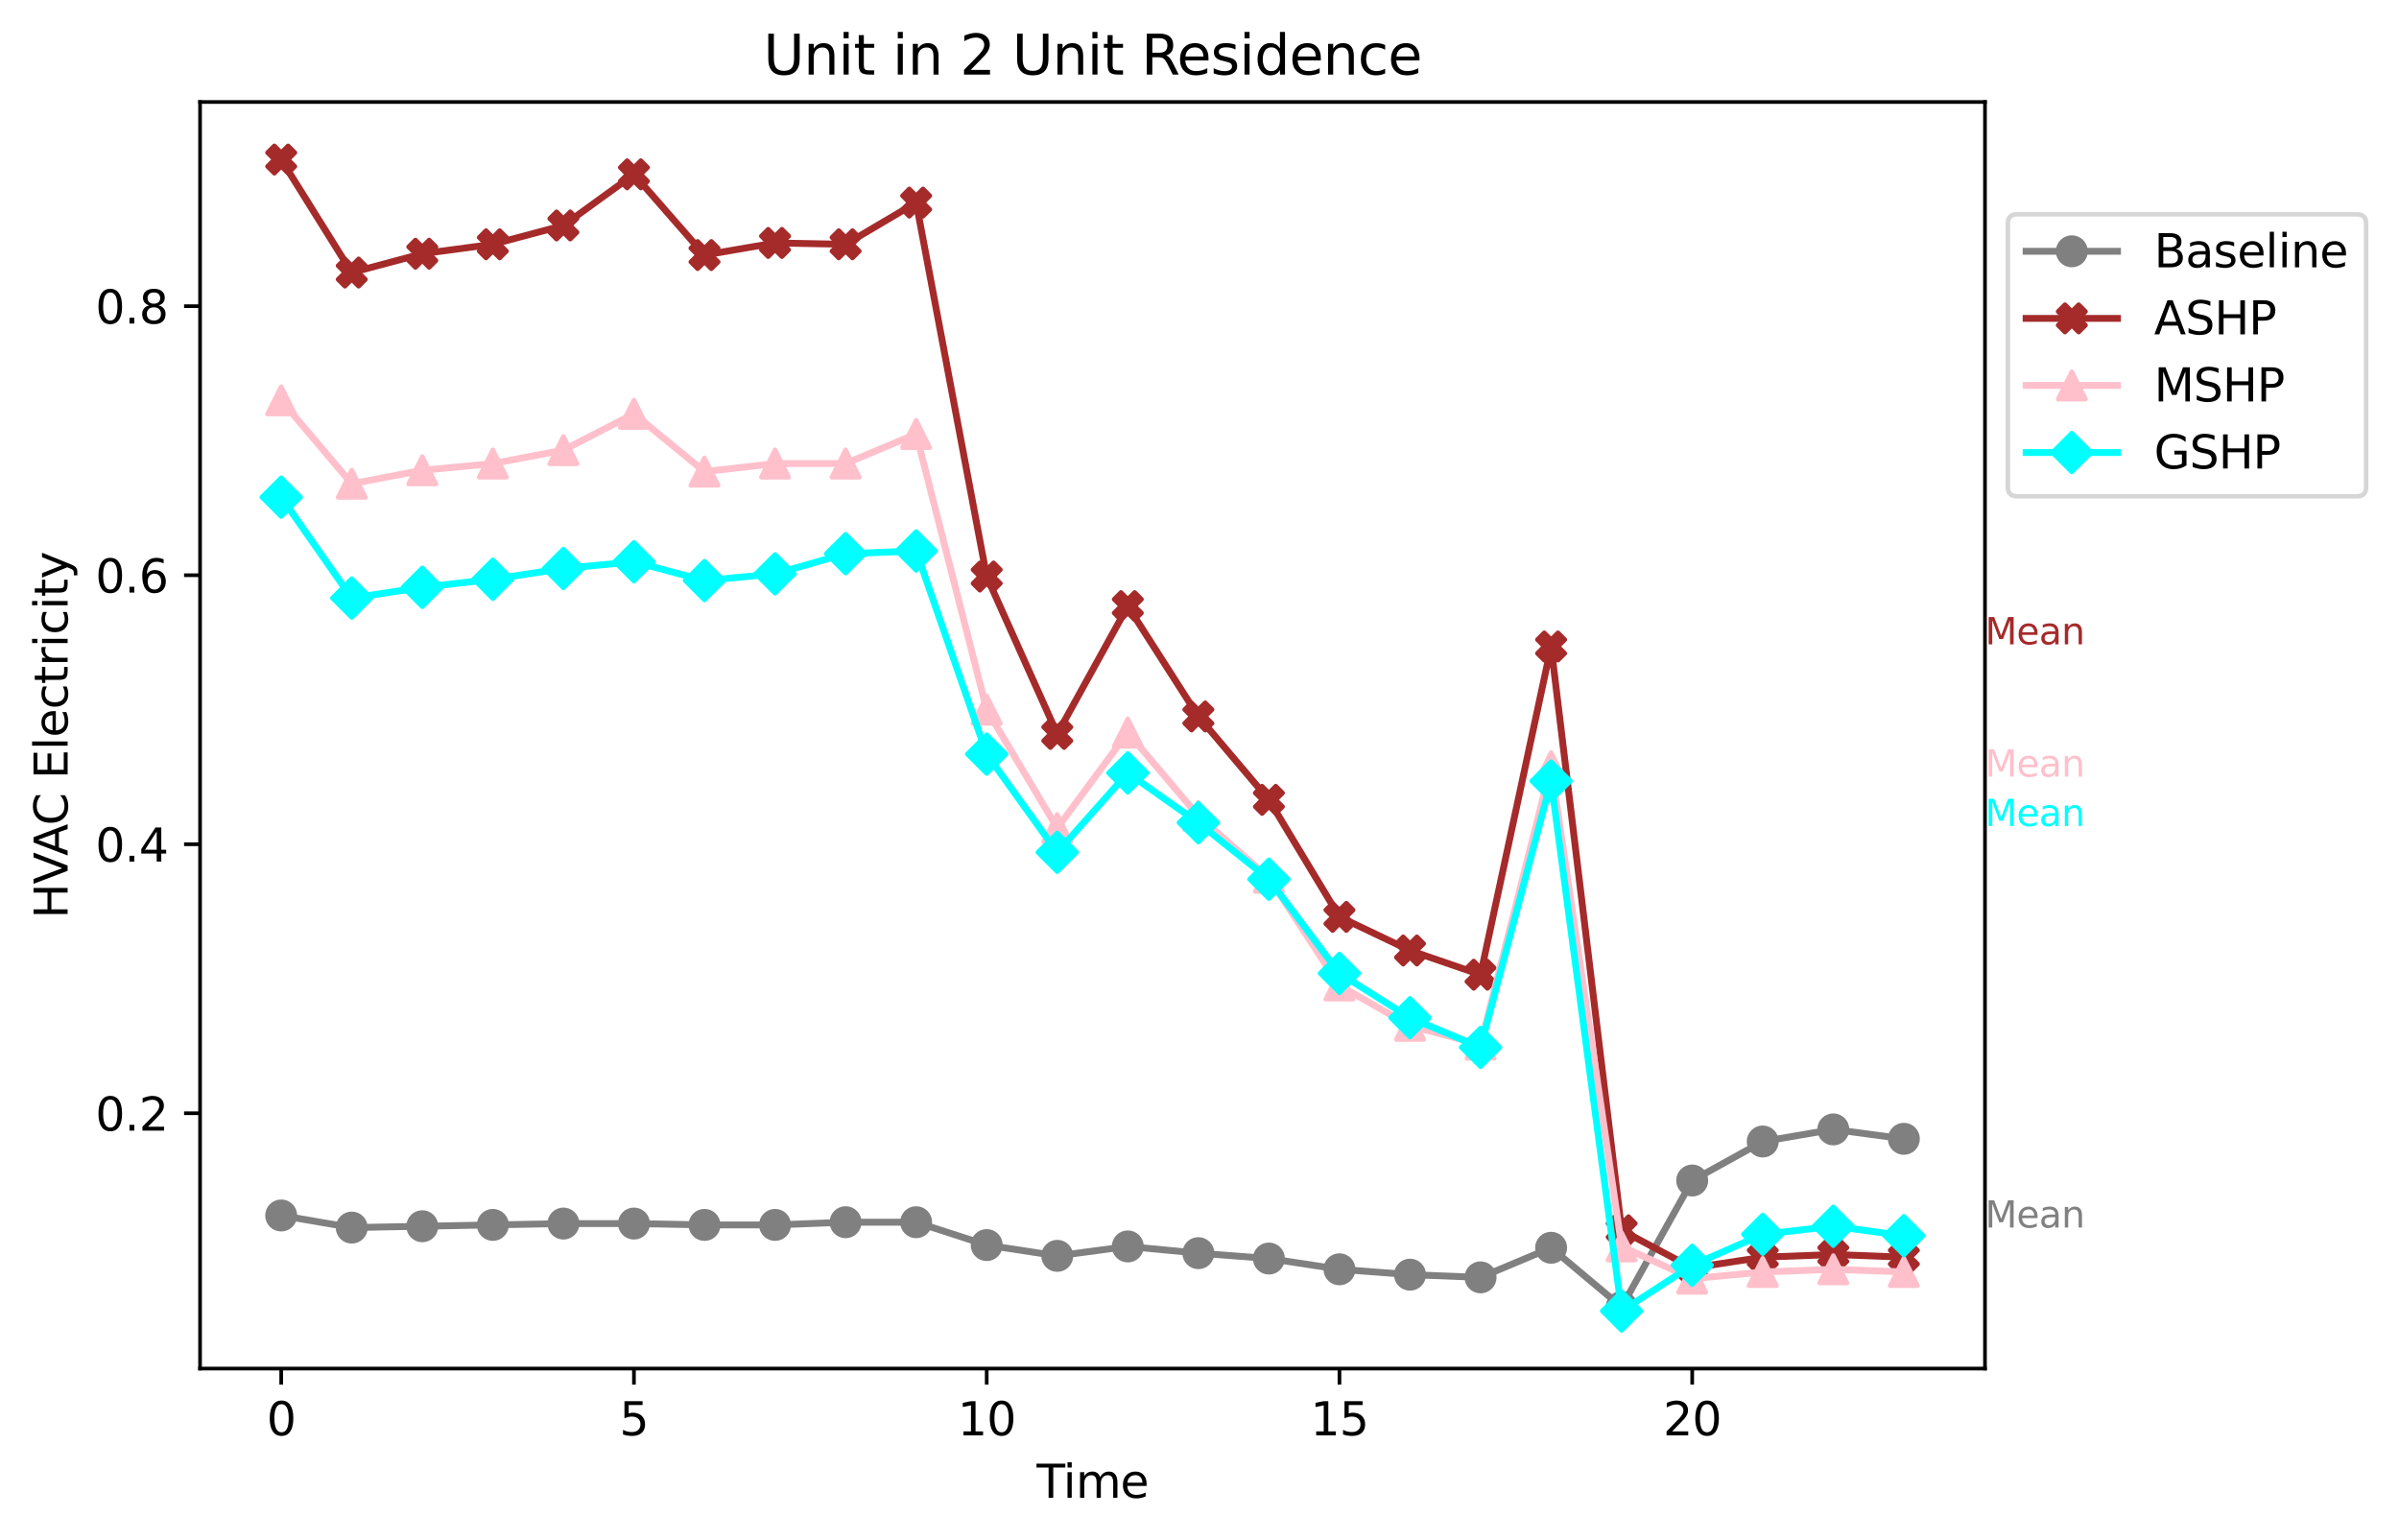 <?xml version="1.0" encoding="utf-8" standalone="no"?>
<!DOCTYPE svg PUBLIC "-//W3C//DTD SVG 1.1//EN"
  "http://www.w3.org/Graphics/SVG/1.1/DTD/svg11.dtd">
<svg xmlns:xlink="http://www.w3.org/1999/xlink" width="524.98pt" height="337.074pt" viewBox="0 0 524.98 337.074" xmlns="http://www.w3.org/2000/svg" version="1.1">
 <defs>
  <style type="text/css">*{stroke-linejoin: round; stroke-linecap: butt}</style>
 </defs>
 <g id="figure_1">
  <g id="patch_1">
   <path d="M 0 337.074 
L 524.98 337.074 
L 524.98 0 
L 0 0 
z
" style="fill: #ffffff"/>
  </g>
  <g id="axes_1">
   <g id="patch_2">
    <path d="M 43.781 299.518 
L 434.381 299.518 
L 434.381 22.318 
L 43.781 22.318 
z
" style="fill: #ffffff"/>
   </g>
   <g id="matplotlib.axis_1">
    <g id="xtick_1">
     <g id="line2d_1">
      <defs>
       <path id="m724b4f8ea2" d="M 0 0 
L 0 3.5 
" style="stroke: #000000; stroke-width: 0.8"/>
      </defs>
      <g>
       <use xlink:href="#m724b4f8ea2" x="61.536" y="299.518" style="stroke: #000000; stroke-width: 0.8"/>
      </g>
     </g>
     <g id="text_1">
      <!-- 0 -->
      <g transform="translate(58.355 314.117) scale(0.1 -0.1)">
       <defs>
        <path id="DejaVuSans-30" d="M 2034 4250 
Q 1547 4250 1301 3770 
Q 1056 3291 1056 2328 
Q 1056 1369 1301 889 
Q 1547 409 2034 409 
Q 2525 409 2770 889 
Q 3016 1369 3016 2328 
Q 3016 3291 2770 3770 
Q 2525 4250 2034 4250 
z
M 2034 4750 
Q 2819 4750 3233 4129 
Q 3647 3509 3647 2328 
Q 3647 1150 3233 529 
Q 2819 -91 2034 -91 
Q 1250 -91 836 529 
Q 422 1150 422 2328 
Q 422 3509 836 4129 
Q 1250 4750 2034 4750 
z
" transform="scale(0.016)"/>
       </defs>
       <use xlink:href="#DejaVuSans-30"/>
      </g>
     </g>
    </g>
    <g id="xtick_2">
     <g id="line2d_2">
      <g>
       <use xlink:href="#m724b4f8ea2" x="138.729" y="299.518" style="stroke: #000000; stroke-width: 0.8"/>
      </g>
     </g>
     <g id="text_2">
      <!-- 5 -->
      <g transform="translate(135.548 314.117) scale(0.1 -0.1)">
       <defs>
        <path id="DejaVuSans-35" d="M 691 4666 
L 3169 4666 
L 3169 4134 
L 1269 4134 
L 1269 2991 
Q 1406 3038 1543 3061 
Q 1681 3084 1819 3084 
Q 2600 3084 3056 2656 
Q 3513 2228 3513 1497 
Q 3513 744 3044 326 
Q 2575 -91 1722 -91 
Q 1428 -91 1123 -41 
Q 819 9 494 109 
L 494 744 
Q 775 591 1075 516 
Q 1375 441 1709 441 
Q 2250 441 2565 725 
Q 2881 1009 2881 1497 
Q 2881 1984 2565 2268 
Q 2250 2553 1709 2553 
Q 1456 2553 1204 2497 
Q 953 2441 691 2322 
L 691 4666 
z
" transform="scale(0.016)"/>
       </defs>
       <use xlink:href="#DejaVuSans-35"/>
      </g>
     </g>
    </g>
    <g id="xtick_3">
     <g id="line2d_3">
      <g>
       <use xlink:href="#m724b4f8ea2" x="215.923" y="299.518" style="stroke: #000000; stroke-width: 0.8"/>
      </g>
     </g>
     <g id="text_3">
      <!-- 10 -->
      <g transform="translate(209.561 314.117) scale(0.1 -0.1)">
       <defs>
        <path id="DejaVuSans-31" d="M 794 531 
L 1825 531 
L 1825 4091 
L 703 3866 
L 703 4441 
L 1819 4666 
L 2450 4666 
L 2450 531 
L 3481 531 
L 3481 0 
L 794 0 
L 794 531 
z
" transform="scale(0.016)"/>
       </defs>
       <use xlink:href="#DejaVuSans-31"/>
       <use xlink:href="#DejaVuSans-30" x="63.623"/>
      </g>
     </g>
    </g>
    <g id="xtick_4">
     <g id="line2d_4">
      <g>
       <use xlink:href="#m724b4f8ea2" x="293.117" y="299.518" style="stroke: #000000; stroke-width: 0.8"/>
      </g>
     </g>
     <g id="text_4">
      <!-- 15 -->
      <g transform="translate(286.754 314.117) scale(0.1 -0.1)">
       <use xlink:href="#DejaVuSans-31"/>
       <use xlink:href="#DejaVuSans-35" x="63.623"/>
      </g>
     </g>
    </g>
    <g id="xtick_5">
     <g id="line2d_5">
      <g>
       <use xlink:href="#m724b4f8ea2" x="370.31" y="299.518" style="stroke: #000000; stroke-width: 0.8"/>
      </g>
     </g>
     <g id="text_5">
      <!-- 20 -->
      <g transform="translate(363.948 314.117) scale(0.1 -0.1)">
       <defs>
        <path id="DejaVuSans-32" d="M 1228 531 
L 3431 531 
L 3431 0 
L 469 0 
L 469 531 
Q 828 903 1448 1529 
Q 2069 2156 2228 2338 
Q 2531 2678 2651 2914 
Q 2772 3150 2772 3378 
Q 2772 3750 2511 3984 
Q 2250 4219 1831 4219 
Q 1534 4219 1204 4116 
Q 875 4013 500 3803 
L 500 4441 
Q 881 4594 1212 4672 
Q 1544 4750 1819 4750 
Q 2544 4750 2975 4387 
Q 3406 4025 3406 3419 
Q 3406 3131 3298 2873 
Q 3191 2616 2906 2266 
Q 2828 2175 2409 1742 
Q 1991 1309 1228 531 
z
" transform="scale(0.016)"/>
       </defs>
       <use xlink:href="#DejaVuSans-32"/>
       <use xlink:href="#DejaVuSans-30" x="63.623"/>
      </g>
     </g>
    </g>
    <g id="text_6">
     <!-- Time -->
     <g transform="translate(226.848 327.795) scale(0.1 -0.1)">
      <defs>
       <path id="DejaVuSans-54" d="M -19 4666 
L 3928 4666 
L 3928 4134 
L 2272 4134 
L 2272 0 
L 1638 0 
L 1638 4134 
L -19 4134 
L -19 4666 
z
" transform="scale(0.016)"/>
       <path id="DejaVuSans-69" d="M 603 3500 
L 1178 3500 
L 1178 0 
L 603 0 
L 603 3500 
z
M 603 4863 
L 1178 4863 
L 1178 4134 
L 603 4134 
L 603 4863 
z
" transform="scale(0.016)"/>
       <path id="DejaVuSans-6d" d="M 3328 2828 
Q 3544 3216 3844 3400 
Q 4144 3584 4550 3584 
Q 5097 3584 5394 3201 
Q 5691 2819 5691 2113 
L 5691 0 
L 5113 0 
L 5113 2094 
Q 5113 2597 4934 2840 
Q 4756 3084 4391 3084 
Q 3944 3084 3684 2787 
Q 3425 2491 3425 1978 
L 3425 0 
L 2847 0 
L 2847 2094 
Q 2847 2600 2669 2842 
Q 2491 3084 2119 3084 
Q 1678 3084 1418 2786 
Q 1159 2488 1159 1978 
L 1159 0 
L 581 0 
L 581 3500 
L 1159 3500 
L 1159 2956 
Q 1356 3278 1631 3431 
Q 1906 3584 2284 3584 
Q 2666 3584 2933 3390 
Q 3200 3197 3328 2828 
z
" transform="scale(0.016)"/>
       <path id="DejaVuSans-65" d="M 3597 1894 
L 3597 1613 
L 953 1613 
Q 991 1019 1311 708 
Q 1631 397 2203 397 
Q 2534 397 2845 478 
Q 3156 559 3463 722 
L 3463 178 
Q 3153 47 2828 -22 
Q 2503 -91 2169 -91 
Q 1331 -91 842 396 
Q 353 884 353 1716 
Q 353 2575 817 3079 
Q 1281 3584 2069 3584 
Q 2775 3584 3186 3129 
Q 3597 2675 3597 1894 
z
M 3022 2063 
Q 3016 2534 2758 2815 
Q 2500 3097 2075 3097 
Q 1594 3097 1305 2825 
Q 1016 2553 972 2059 
L 3022 2063 
z
" transform="scale(0.016)"/>
      </defs>
      <use xlink:href="#DejaVuSans-54"/>
      <use xlink:href="#DejaVuSans-69" x="57.959"/>
      <use xlink:href="#DejaVuSans-6d" x="85.742"/>
      <use xlink:href="#DejaVuSans-65" x="183.154"/>
     </g>
    </g>
   </g>
   <g id="matplotlib.axis_2">
    <g id="ytick_1">
     <g id="line2d_6">
      <defs>
       <path id="m031dc55837" d="M 0 0 
L -3.5 0 
" style="stroke: #000000; stroke-width: 0.8"/>
      </defs>
      <g>
       <use xlink:href="#m031dc55837" x="43.781" y="243.642" style="stroke: #000000; stroke-width: 0.8"/>
      </g>
     </g>
     <g id="text_7">
      <!-- 0.2 -->
      <g transform="translate(20.878 247.442) scale(0.1 -0.1)">
       <defs>
        <path id="DejaVuSans-2e" d="M 684 794 
L 1344 794 
L 1344 0 
L 684 0 
L 684 794 
z
" transform="scale(0.016)"/>
       </defs>
       <use xlink:href="#DejaVuSans-30"/>
       <use xlink:href="#DejaVuSans-2e" x="63.623"/>
       <use xlink:href="#DejaVuSans-32" x="95.41"/>
      </g>
     </g>
    </g>
    <g id="ytick_2">
     <g id="line2d_7">
      <g>
       <use xlink:href="#m031dc55837" x="43.781" y="184.764" style="stroke: #000000; stroke-width: 0.8"/>
      </g>
     </g>
     <g id="text_8">
      <!-- 0.4 -->
      <g transform="translate(20.878 188.563) scale(0.1 -0.1)">
       <defs>
        <path id="DejaVuSans-34" d="M 2419 4116 
L 825 1625 
L 2419 1625 
L 2419 4116 
z
M 2253 4666 
L 3047 4666 
L 3047 1625 
L 3713 1625 
L 3713 1100 
L 3047 1100 
L 3047 0 
L 2419 0 
L 2419 1100 
L 313 1100 
L 313 1709 
L 2253 4666 
z
" transform="scale(0.016)"/>
       </defs>
       <use xlink:href="#DejaVuSans-30"/>
       <use xlink:href="#DejaVuSans-2e" x="63.623"/>
       <use xlink:href="#DejaVuSans-34" x="95.41"/>
      </g>
     </g>
    </g>
    <g id="ytick_3">
     <g id="line2d_8">
      <g>
       <use xlink:href="#m031dc55837" x="43.781" y="125.885" style="stroke: #000000; stroke-width: 0.8"/>
      </g>
     </g>
     <g id="text_9">
      <!-- 0.6 -->
      <g transform="translate(20.878 129.685) scale(0.1 -0.1)">
       <defs>
        <path id="DejaVuSans-36" d="M 2113 2584 
Q 1688 2584 1439 2293 
Q 1191 2003 1191 1497 
Q 1191 994 1439 701 
Q 1688 409 2113 409 
Q 2538 409 2786 701 
Q 3034 994 3034 1497 
Q 3034 2003 2786 2293 
Q 2538 2584 2113 2584 
z
M 3366 4563 
L 3366 3988 
Q 3128 4100 2886 4159 
Q 2644 4219 2406 4219 
Q 1781 4219 1451 3797 
Q 1122 3375 1075 2522 
Q 1259 2794 1537 2939 
Q 1816 3084 2150 3084 
Q 2853 3084 3261 2657 
Q 3669 2231 3669 1497 
Q 3669 778 3244 343 
Q 2819 -91 2113 -91 
Q 1303 -91 875 529 
Q 447 1150 447 2328 
Q 447 3434 972 4092 
Q 1497 4750 2381 4750 
Q 2619 4750 2861 4703 
Q 3103 4656 3366 4563 
z
" transform="scale(0.016)"/>
       </defs>
       <use xlink:href="#DejaVuSans-30"/>
       <use xlink:href="#DejaVuSans-2e" x="63.623"/>
       <use xlink:href="#DejaVuSans-36" x="95.41"/>
      </g>
     </g>
    </g>
    <g id="ytick_4">
     <g id="line2d_9">
      <g>
       <use xlink:href="#m031dc55837" x="43.781" y="67.007" style="stroke: #000000; stroke-width: 0.8"/>
      </g>
     </g>
     <g id="text_10">
      <!-- 0.8 -->
      <g transform="translate(20.878 70.806) scale(0.1 -0.1)">
       <defs>
        <path id="DejaVuSans-38" d="M 2034 2216 
Q 1584 2216 1326 1975 
Q 1069 1734 1069 1313 
Q 1069 891 1326 650 
Q 1584 409 2034 409 
Q 2484 409 2743 651 
Q 3003 894 3003 1313 
Q 3003 1734 2745 1975 
Q 2488 2216 2034 2216 
z
M 1403 2484 
Q 997 2584 770 2862 
Q 544 3141 544 3541 
Q 544 4100 942 4425 
Q 1341 4750 2034 4750 
Q 2731 4750 3128 4425 
Q 3525 4100 3525 3541 
Q 3525 3141 3298 2862 
Q 3072 2584 2669 2484 
Q 3125 2378 3379 2068 
Q 3634 1759 3634 1313 
Q 3634 634 3220 271 
Q 2806 -91 2034 -91 
Q 1263 -91 848 271 
Q 434 634 434 1313 
Q 434 1759 690 2068 
Q 947 2378 1403 2484 
z
M 1172 3481 
Q 1172 3119 1398 2916 
Q 1625 2713 2034 2713 
Q 2441 2713 2670 2916 
Q 2900 3119 2900 3481 
Q 2900 3844 2670 4047 
Q 2441 4250 2034 4250 
Q 1625 4250 1398 4047 
Q 1172 3844 1172 3481 
z
" transform="scale(0.016)"/>
       </defs>
       <use xlink:href="#DejaVuSans-30"/>
       <use xlink:href="#DejaVuSans-2e" x="63.623"/>
       <use xlink:href="#DejaVuSans-38" x="95.41"/>
      </g>
     </g>
    </g>
    <g id="text_11">
     <!-- HVAC Electricity -->
     <g transform="translate(14.798 201.03) rotate(-90) scale(0.1 -0.1)">
      <defs>
       <path id="DejaVuSans-48" d="M 628 4666 
L 1259 4666 
L 1259 2753 
L 3553 2753 
L 3553 4666 
L 4184 4666 
L 4184 0 
L 3553 0 
L 3553 2222 
L 1259 2222 
L 1259 0 
L 628 0 
L 628 4666 
z
" transform="scale(0.016)"/>
       <path id="DejaVuSans-56" d="M 1831 0 
L 50 4666 
L 709 4666 
L 2188 738 
L 3669 4666 
L 4325 4666 
L 2547 0 
L 1831 0 
z
" transform="scale(0.016)"/>
       <path id="DejaVuSans-41" d="M 2188 4044 
L 1331 1722 
L 3047 1722 
L 2188 4044 
z
M 1831 4666 
L 2547 4666 
L 4325 0 
L 3669 0 
L 3244 1197 
L 1141 1197 
L 716 0 
L 50 0 
L 1831 4666 
z
" transform="scale(0.016)"/>
       <path id="DejaVuSans-43" d="M 4122 4306 
L 4122 3641 
Q 3803 3938 3442 4084 
Q 3081 4231 2675 4231 
Q 1875 4231 1450 3742 
Q 1025 3253 1025 2328 
Q 1025 1406 1450 917 
Q 1875 428 2675 428 
Q 3081 428 3442 575 
Q 3803 722 4122 1019 
L 4122 359 
Q 3791 134 3420 21 
Q 3050 -91 2638 -91 
Q 1578 -91 968 557 
Q 359 1206 359 2328 
Q 359 3453 968 4101 
Q 1578 4750 2638 4750 
Q 3056 4750 3426 4639 
Q 3797 4528 4122 4306 
z
" transform="scale(0.016)"/>
       <path id="DejaVuSans-20" transform="scale(0.016)"/>
       <path id="DejaVuSans-45" d="M 628 4666 
L 3578 4666 
L 3578 4134 
L 1259 4134 
L 1259 2753 
L 3481 2753 
L 3481 2222 
L 1259 2222 
L 1259 531 
L 3634 531 
L 3634 0 
L 628 0 
L 628 4666 
z
" transform="scale(0.016)"/>
       <path id="DejaVuSans-6c" d="M 603 4863 
L 1178 4863 
L 1178 0 
L 603 0 
L 603 4863 
z
" transform="scale(0.016)"/>
       <path id="DejaVuSans-63" d="M 3122 3366 
L 3122 2828 
Q 2878 2963 2633 3030 
Q 2388 3097 2138 3097 
Q 1578 3097 1268 2742 
Q 959 2388 959 1747 
Q 959 1106 1268 751 
Q 1578 397 2138 397 
Q 2388 397 2633 464 
Q 2878 531 3122 666 
L 3122 134 
Q 2881 22 2623 -34 
Q 2366 -91 2075 -91 
Q 1284 -91 818 406 
Q 353 903 353 1747 
Q 353 2603 823 3093 
Q 1294 3584 2113 3584 
Q 2378 3584 2631 3529 
Q 2884 3475 3122 3366 
z
" transform="scale(0.016)"/>
       <path id="DejaVuSans-74" d="M 1172 4494 
L 1172 3500 
L 2356 3500 
L 2356 3053 
L 1172 3053 
L 1172 1153 
Q 1172 725 1289 603 
Q 1406 481 1766 481 
L 2356 481 
L 2356 0 
L 1766 0 
Q 1100 0 847 248 
Q 594 497 594 1153 
L 594 3053 
L 172 3053 
L 172 3500 
L 594 3500 
L 594 4494 
L 1172 4494 
z
" transform="scale(0.016)"/>
       <path id="DejaVuSans-72" d="M 2631 2963 
Q 2534 3019 2420 3045 
Q 2306 3072 2169 3072 
Q 1681 3072 1420 2755 
Q 1159 2438 1159 1844 
L 1159 0 
L 581 0 
L 581 3500 
L 1159 3500 
L 1159 2956 
Q 1341 3275 1631 3429 
Q 1922 3584 2338 3584 
Q 2397 3584 2469 3576 
Q 2541 3569 2628 3553 
L 2631 2963 
z
" transform="scale(0.016)"/>
       <path id="DejaVuSans-79" d="M 2059 -325 
Q 1816 -950 1584 -1140 
Q 1353 -1331 966 -1331 
L 506 -1331 
L 506 -850 
L 844 -850 
Q 1081 -850 1212 -737 
Q 1344 -625 1503 -206 
L 1606 56 
L 191 3500 
L 800 3500 
L 1894 763 
L 2988 3500 
L 3597 3500 
L 2059 -325 
z
" transform="scale(0.016)"/>
      </defs>
      <use xlink:href="#DejaVuSans-48"/>
      <use xlink:href="#DejaVuSans-56" x="75.195"/>
      <use xlink:href="#DejaVuSans-41" x="137.229"/>
      <use xlink:href="#DejaVuSans-43" x="203.887"/>
      <use xlink:href="#DejaVuSans-20" x="273.711"/>
      <use xlink:href="#DejaVuSans-45" x="305.498"/>
      <use xlink:href="#DejaVuSans-6c" x="368.682"/>
      <use xlink:href="#DejaVuSans-65" x="396.465"/>
      <use xlink:href="#DejaVuSans-63" x="457.988"/>
      <use xlink:href="#DejaVuSans-74" x="512.969"/>
      <use xlink:href="#DejaVuSans-72" x="552.178"/>
      <use xlink:href="#DejaVuSans-69" x="593.291"/>
      <use xlink:href="#DejaVuSans-63" x="621.074"/>
      <use xlink:href="#DejaVuSans-69" x="676.055"/>
      <use xlink:href="#DejaVuSans-74" x="703.838"/>
      <use xlink:href="#DejaVuSans-79" x="743.047"/>
     </g>
    </g>
   </g>
   <g id="line2d_10">
    <path d="M 61.536 266.016 
L 76.975 268.666 
L 92.413 268.371 
L 107.852 268.077 
L 123.291 267.783 
L 138.729 267.783 
L 154.168 268.077 
L 169.607 268.077 
L 185.046 267.488 
L 200.484 267.488 
L 215.923 272.493 
L 231.362 274.848 
L 246.801 272.787 
L 262.239 274.259 
L 277.678 275.437 
L 293.117 277.792 
L 308.556 278.97 
L 323.994 279.558 
L 339.433 273.082 
L 354.872 286.035 
L 370.31 258.362 
L 385.749 249.825 
L 401.188 247.175 
L 416.627 249.236 
" clip-path="url(#p4eecd3e97e)" style="fill: none; stroke: #808080; stroke-width: 1.5; stroke-linecap: square"/>
    <defs>
     <path id="m5fd960e67a" d="M 0 3 
C 0.796 3 1.559 2.684 2.121 2.121 
C 2.684 1.559 3 0.796 3 0 
C 3 -0.796 2.684 -1.559 2.121 -2.121 
C 1.559 -2.684 0.796 -3 0 -3 
C -0.796 -3 -1.559 -2.684 -2.121 -2.121 
C -2.684 -1.559 -3 -0.796 -3 0 
C -3 0.796 -2.684 1.559 -2.121 2.121 
C -1.559 2.684 -0.796 3 0 3 
z
" style="stroke: #808080"/>
    </defs>
    <g clip-path="url(#p4eecd3e97e)">
     <use xlink:href="#m5fd960e67a" x="61.536" y="266.016" style="fill: #808080; stroke: #808080"/>
     <use xlink:href="#m5fd960e67a" x="76.975" y="268.666" style="fill: #808080; stroke: #808080"/>
     <use xlink:href="#m5fd960e67a" x="92.413" y="268.371" style="fill: #808080; stroke: #808080"/>
     <use xlink:href="#m5fd960e67a" x="107.852" y="268.077" style="fill: #808080; stroke: #808080"/>
     <use xlink:href="#m5fd960e67a" x="123.291" y="267.783" style="fill: #808080; stroke: #808080"/>
     <use xlink:href="#m5fd960e67a" x="138.729" y="267.783" style="fill: #808080; stroke: #808080"/>
     <use xlink:href="#m5fd960e67a" x="154.168" y="268.077" style="fill: #808080; stroke: #808080"/>
     <use xlink:href="#m5fd960e67a" x="169.607" y="268.077" style="fill: #808080; stroke: #808080"/>
     <use xlink:href="#m5fd960e67a" x="185.046" y="267.488" style="fill: #808080; stroke: #808080"/>
     <use xlink:href="#m5fd960e67a" x="200.484" y="267.488" style="fill: #808080; stroke: #808080"/>
     <use xlink:href="#m5fd960e67a" x="215.923" y="272.493" style="fill: #808080; stroke: #808080"/>
     <use xlink:href="#m5fd960e67a" x="231.362" y="274.848" style="fill: #808080; stroke: #808080"/>
     <use xlink:href="#m5fd960e67a" x="246.801" y="272.787" style="fill: #808080; stroke: #808080"/>
     <use xlink:href="#m5fd960e67a" x="262.239" y="274.259" style="fill: #808080; stroke: #808080"/>
     <use xlink:href="#m5fd960e67a" x="277.678" y="275.437" style="fill: #808080; stroke: #808080"/>
     <use xlink:href="#m5fd960e67a" x="293.117" y="277.792" style="fill: #808080; stroke: #808080"/>
     <use xlink:href="#m5fd960e67a" x="308.556" y="278.97" style="fill: #808080; stroke: #808080"/>
     <use xlink:href="#m5fd960e67a" x="323.994" y="279.558" style="fill: #808080; stroke: #808080"/>
     <use xlink:href="#m5fd960e67a" x="339.433" y="273.082" style="fill: #808080; stroke: #808080"/>
     <use xlink:href="#m5fd960e67a" x="354.872" y="286.035" style="fill: #808080; stroke: #808080"/>
     <use xlink:href="#m5fd960e67a" x="370.31" y="258.362" style="fill: #808080; stroke: #808080"/>
     <use xlink:href="#m5fd960e67a" x="385.749" y="249.825" style="fill: #808080; stroke: #808080"/>
     <use xlink:href="#m5fd960e67a" x="401.188" y="247.175" style="fill: #808080; stroke: #808080"/>
     <use xlink:href="#m5fd960e67a" x="416.627" y="249.236" style="fill: #808080; stroke: #808080"/>
    </g>
   </g>
   <g id="line2d_11">
    <path d="M 61.536 34.918 
L 76.975 59.647 
L 92.413 55.526 
L 107.852 53.465 
L 123.291 49.343 
L 138.729 38.156 
L 154.168 55.82 
L 169.607 53.17 
L 185.046 53.465 
L 200.484 44.339 
L 215.923 126.18 
L 231.362 160.624 
L 246.801 132.656 
L 262.239 156.797 
L 277.678 175.049 
L 293.117 200.661 
L 308.556 208.021 
L 323.994 213.32 
L 339.433 141.488 
L 354.872 269.255 
L 370.31 277.498 
L 385.749 275.142 
L 401.188 274.554 
L 416.627 275.142 
" clip-path="url(#p4eecd3e97e)" style="fill: none; stroke: #a52a2a; stroke-width: 1.5; stroke-linecap: square"/>
    <defs>
     <path id="m4eaf80d52d" d="M -1.5 3 
L 0 1.5 
L 1.5 3 
L 3 1.5 
L 1.5 0 
L 3 -1.5 
L 1.5 -3 
L 0 -1.5 
L -1.5 -3 
L -3 -1.5 
L -1.5 0 
L -3 1.5 
z
" style="stroke: #a52a2a; stroke-linejoin: miter"/>
    </defs>
    <g clip-path="url(#p4eecd3e97e)">
     <use xlink:href="#m4eaf80d52d" x="61.536" y="34.918" style="fill: #a52a2a; stroke: #a52a2a; stroke-linejoin: miter"/>
     <use xlink:href="#m4eaf80d52d" x="76.975" y="59.647" style="fill: #a52a2a; stroke: #a52a2a; stroke-linejoin: miter"/>
     <use xlink:href="#m4eaf80d52d" x="92.413" y="55.526" style="fill: #a52a2a; stroke: #a52a2a; stroke-linejoin: miter"/>
     <use xlink:href="#m4eaf80d52d" x="107.852" y="53.465" style="fill: #a52a2a; stroke: #a52a2a; stroke-linejoin: miter"/>
     <use xlink:href="#m4eaf80d52d" x="123.291" y="49.343" style="fill: #a52a2a; stroke: #a52a2a; stroke-linejoin: miter"/>
     <use xlink:href="#m4eaf80d52d" x="138.729" y="38.156" style="fill: #a52a2a; stroke: #a52a2a; stroke-linejoin: miter"/>
     <use xlink:href="#m4eaf80d52d" x="154.168" y="55.82" style="fill: #a52a2a; stroke: #a52a2a; stroke-linejoin: miter"/>
     <use xlink:href="#m4eaf80d52d" x="169.607" y="53.17" style="fill: #a52a2a; stroke: #a52a2a; stroke-linejoin: miter"/>
     <use xlink:href="#m4eaf80d52d" x="185.046" y="53.465" style="fill: #a52a2a; stroke: #a52a2a; stroke-linejoin: miter"/>
     <use xlink:href="#m4eaf80d52d" x="200.484" y="44.339" style="fill: #a52a2a; stroke: #a52a2a; stroke-linejoin: miter"/>
     <use xlink:href="#m4eaf80d52d" x="215.923" y="126.18" style="fill: #a52a2a; stroke: #a52a2a; stroke-linejoin: miter"/>
     <use xlink:href="#m4eaf80d52d" x="231.362" y="160.624" style="fill: #a52a2a; stroke: #a52a2a; stroke-linejoin: miter"/>
     <use xlink:href="#m4eaf80d52d" x="246.801" y="132.656" style="fill: #a52a2a; stroke: #a52a2a; stroke-linejoin: miter"/>
     <use xlink:href="#m4eaf80d52d" x="262.239" y="156.797" style="fill: #a52a2a; stroke: #a52a2a; stroke-linejoin: miter"/>
     <use xlink:href="#m4eaf80d52d" x="277.678" y="175.049" style="fill: #a52a2a; stroke: #a52a2a; stroke-linejoin: miter"/>
     <use xlink:href="#m4eaf80d52d" x="293.117" y="200.661" style="fill: #a52a2a; stroke: #a52a2a; stroke-linejoin: miter"/>
     <use xlink:href="#m4eaf80d52d" x="308.556" y="208.021" style="fill: #a52a2a; stroke: #a52a2a; stroke-linejoin: miter"/>
     <use xlink:href="#m4eaf80d52d" x="323.994" y="213.32" style="fill: #a52a2a; stroke: #a52a2a; stroke-linejoin: miter"/>
     <use xlink:href="#m4eaf80d52d" x="339.433" y="141.488" style="fill: #a52a2a; stroke: #a52a2a; stroke-linejoin: miter"/>
     <use xlink:href="#m4eaf80d52d" x="354.872" y="269.255" style="fill: #a52a2a; stroke: #a52a2a; stroke-linejoin: miter"/>
     <use xlink:href="#m4eaf80d52d" x="370.31" y="277.498" style="fill: #a52a2a; stroke: #a52a2a; stroke-linejoin: miter"/>
     <use xlink:href="#m4eaf80d52d" x="385.749" y="275.142" style="fill: #a52a2a; stroke: #a52a2a; stroke-linejoin: miter"/>
     <use xlink:href="#m4eaf80d52d" x="401.188" y="274.554" style="fill: #a52a2a; stroke: #a52a2a; stroke-linejoin: miter"/>
     <use xlink:href="#m4eaf80d52d" x="416.627" y="275.142" style="fill: #a52a2a; stroke: #a52a2a; stroke-linejoin: miter"/>
    </g>
   </g>
   <g id="line2d_12">
    <path d="M 61.536 87.614 
L 76.975 105.867 
L 92.413 102.923 
L 107.852 101.451 
L 123.291 98.507 
L 138.729 90.558 
L 154.168 103.217 
L 169.607 101.451 
L 185.046 101.451 
L 200.484 94.974 
L 215.923 155.325 
L 231.362 181.231 
L 246.801 160.329 
L 262.239 178.582 
L 277.678 192.124 
L 293.117 215.675 
L 308.556 224.507 
L 323.994 228.628 
L 339.433 167.689 
L 354.872 272.787 
L 370.31 279.853 
L 385.749 278.381 
L 401.188 277.792 
L 416.627 278.381 
" clip-path="url(#p4eecd3e97e)" style="fill: none; stroke: #ffc0cb; stroke-width: 1.5; stroke-linecap: square"/>
    <defs>
     <path id="me60524d1cd" d="M 0 -3 
L -3 3 
L 3 3 
z
" style="stroke: #ffc0cb; stroke-linejoin: miter"/>
    </defs>
    <g clip-path="url(#p4eecd3e97e)">
     <use xlink:href="#me60524d1cd" x="61.536" y="87.614" style="fill: #ffc0cb; stroke: #ffc0cb; stroke-linejoin: miter"/>
     <use xlink:href="#me60524d1cd" x="76.975" y="105.867" style="fill: #ffc0cb; stroke: #ffc0cb; stroke-linejoin: miter"/>
     <use xlink:href="#me60524d1cd" x="92.413" y="102.923" style="fill: #ffc0cb; stroke: #ffc0cb; stroke-linejoin: miter"/>
     <use xlink:href="#me60524d1cd" x="107.852" y="101.451" style="fill: #ffc0cb; stroke: #ffc0cb; stroke-linejoin: miter"/>
     <use xlink:href="#me60524d1cd" x="123.291" y="98.507" style="fill: #ffc0cb; stroke: #ffc0cb; stroke-linejoin: miter"/>
     <use xlink:href="#me60524d1cd" x="138.729" y="90.558" style="fill: #ffc0cb; stroke: #ffc0cb; stroke-linejoin: miter"/>
     <use xlink:href="#me60524d1cd" x="154.168" y="103.217" style="fill: #ffc0cb; stroke: #ffc0cb; stroke-linejoin: miter"/>
     <use xlink:href="#me60524d1cd" x="169.607" y="101.451" style="fill: #ffc0cb; stroke: #ffc0cb; stroke-linejoin: miter"/>
     <use xlink:href="#me60524d1cd" x="185.046" y="101.451" style="fill: #ffc0cb; stroke: #ffc0cb; stroke-linejoin: miter"/>
     <use xlink:href="#me60524d1cd" x="200.484" y="94.974" style="fill: #ffc0cb; stroke: #ffc0cb; stroke-linejoin: miter"/>
     <use xlink:href="#me60524d1cd" x="215.923" y="155.325" style="fill: #ffc0cb; stroke: #ffc0cb; stroke-linejoin: miter"/>
     <use xlink:href="#me60524d1cd" x="231.362" y="181.231" style="fill: #ffc0cb; stroke: #ffc0cb; stroke-linejoin: miter"/>
     <use xlink:href="#me60524d1cd" x="246.801" y="160.329" style="fill: #ffc0cb; stroke: #ffc0cb; stroke-linejoin: miter"/>
     <use xlink:href="#me60524d1cd" x="262.239" y="178.582" style="fill: #ffc0cb; stroke: #ffc0cb; stroke-linejoin: miter"/>
     <use xlink:href="#me60524d1cd" x="277.678" y="192.124" style="fill: #ffc0cb; stroke: #ffc0cb; stroke-linejoin: miter"/>
     <use xlink:href="#me60524d1cd" x="293.117" y="215.675" style="fill: #ffc0cb; stroke: #ffc0cb; stroke-linejoin: miter"/>
     <use xlink:href="#me60524d1cd" x="308.556" y="224.507" style="fill: #ffc0cb; stroke: #ffc0cb; stroke-linejoin: miter"/>
     <use xlink:href="#me60524d1cd" x="323.994" y="228.628" style="fill: #ffc0cb; stroke: #ffc0cb; stroke-linejoin: miter"/>
     <use xlink:href="#me60524d1cd" x="339.433" y="167.689" style="fill: #ffc0cb; stroke: #ffc0cb; stroke-linejoin: miter"/>
     <use xlink:href="#me60524d1cd" x="354.872" y="272.787" style="fill: #ffc0cb; stroke: #ffc0cb; stroke-linejoin: miter"/>
     <use xlink:href="#me60524d1cd" x="370.31" y="279.853" style="fill: #ffc0cb; stroke: #ffc0cb; stroke-linejoin: miter"/>
     <use xlink:href="#me60524d1cd" x="385.749" y="278.381" style="fill: #ffc0cb; stroke: #ffc0cb; stroke-linejoin: miter"/>
     <use xlink:href="#me60524d1cd" x="401.188" y="277.792" style="fill: #ffc0cb; stroke: #ffc0cb; stroke-linejoin: miter"/>
     <use xlink:href="#me60524d1cd" x="416.627" y="278.381" style="fill: #ffc0cb; stroke: #ffc0cb; stroke-linejoin: miter"/>
    </g>
   </g>
   <g id="line2d_13">
    <path d="M 61.536 108.811 
L 76.975 130.89 
L 92.413 128.535 
L 107.852 126.769 
L 123.291 124.413 
L 138.729 122.941 
L 154.168 127.063 
L 169.607 125.591 
L 185.046 121.175 
L 200.484 120.586 
L 215.923 165.04 
L 231.362 186.53 
L 246.801 169.161 
L 262.239 180.054 
L 277.678 192.418 
L 293.117 213.026 
L 308.556 222.741 
L 323.994 229.217 
L 339.433 170.927 
L 354.872 286.918 
L 370.31 276.909 
L 385.749 270.138 
L 401.188 268.371 
L 416.627 270.432 
" clip-path="url(#p4eecd3e97e)" style="fill: none; stroke: #00ffff; stroke-width: 1.5; stroke-linecap: square"/>
    <defs>
     <path id="m6d38f39d64" d="M 0 4.243 
L 4.243 0 
L 0 -4.243 
L -4.243 0 
z
" style="stroke: #00ffff; stroke-linejoin: miter"/>
    </defs>
    <g clip-path="url(#p4eecd3e97e)">
     <use xlink:href="#m6d38f39d64" x="61.536" y="108.811" style="fill: #00ffff; stroke: #00ffff; stroke-linejoin: miter"/>
     <use xlink:href="#m6d38f39d64" x="76.975" y="130.89" style="fill: #00ffff; stroke: #00ffff; stroke-linejoin: miter"/>
     <use xlink:href="#m6d38f39d64" x="92.413" y="128.535" style="fill: #00ffff; stroke: #00ffff; stroke-linejoin: miter"/>
     <use xlink:href="#m6d38f39d64" x="107.852" y="126.769" style="fill: #00ffff; stroke: #00ffff; stroke-linejoin: miter"/>
     <use xlink:href="#m6d38f39d64" x="123.291" y="124.413" style="fill: #00ffff; stroke: #00ffff; stroke-linejoin: miter"/>
     <use xlink:href="#m6d38f39d64" x="138.729" y="122.941" style="fill: #00ffff; stroke: #00ffff; stroke-linejoin: miter"/>
     <use xlink:href="#m6d38f39d64" x="154.168" y="127.063" style="fill: #00ffff; stroke: #00ffff; stroke-linejoin: miter"/>
     <use xlink:href="#m6d38f39d64" x="169.607" y="125.591" style="fill: #00ffff; stroke: #00ffff; stroke-linejoin: miter"/>
     <use xlink:href="#m6d38f39d64" x="185.046" y="121.175" style="fill: #00ffff; stroke: #00ffff; stroke-linejoin: miter"/>
     <use xlink:href="#m6d38f39d64" x="200.484" y="120.586" style="fill: #00ffff; stroke: #00ffff; stroke-linejoin: miter"/>
     <use xlink:href="#m6d38f39d64" x="215.923" y="165.04" style="fill: #00ffff; stroke: #00ffff; stroke-linejoin: miter"/>
     <use xlink:href="#m6d38f39d64" x="231.362" y="186.53" style="fill: #00ffff; stroke: #00ffff; stroke-linejoin: miter"/>
     <use xlink:href="#m6d38f39d64" x="246.801" y="169.161" style="fill: #00ffff; stroke: #00ffff; stroke-linejoin: miter"/>
     <use xlink:href="#m6d38f39d64" x="262.239" y="180.054" style="fill: #00ffff; stroke: #00ffff; stroke-linejoin: miter"/>
     <use xlink:href="#m6d38f39d64" x="277.678" y="192.418" style="fill: #00ffff; stroke: #00ffff; stroke-linejoin: miter"/>
     <use xlink:href="#m6d38f39d64" x="293.117" y="213.026" style="fill: #00ffff; stroke: #00ffff; stroke-linejoin: miter"/>
     <use xlink:href="#m6d38f39d64" x="308.556" y="222.741" style="fill: #00ffff; stroke: #00ffff; stroke-linejoin: miter"/>
     <use xlink:href="#m6d38f39d64" x="323.994" y="229.217" style="fill: #00ffff; stroke: #00ffff; stroke-linejoin: miter"/>
     <use xlink:href="#m6d38f39d64" x="339.433" y="170.927" style="fill: #00ffff; stroke: #00ffff; stroke-linejoin: miter"/>
     <use xlink:href="#m6d38f39d64" x="354.872" y="286.918" style="fill: #00ffff; stroke: #00ffff; stroke-linejoin: miter"/>
     <use xlink:href="#m6d38f39d64" x="370.31" y="276.909" style="fill: #00ffff; stroke: #00ffff; stroke-linejoin: miter"/>
     <use xlink:href="#m6d38f39d64" x="385.749" y="270.138" style="fill: #00ffff; stroke: #00ffff; stroke-linejoin: miter"/>
     <use xlink:href="#m6d38f39d64" x="401.188" y="268.371" style="fill: #00ffff; stroke: #00ffff; stroke-linejoin: miter"/>
     <use xlink:href="#m6d38f39d64" x="416.627" y="270.432" style="fill: #00ffff; stroke: #00ffff; stroke-linejoin: miter"/>
    </g>
   </g>
   <g id="patch_3">
    <path d="M 43.781 299.518 
L 43.781 22.318 
" style="fill: none; stroke: #000000; stroke-width: 0.8; stroke-linejoin: miter; stroke-linecap: square"/>
   </g>
   <g id="patch_4">
    <path d="M 434.381 299.518 
L 434.381 22.318 
" style="fill: none; stroke: #000000; stroke-width: 0.8; stroke-linejoin: miter; stroke-linecap: square"/>
   </g>
   <g id="patch_5">
    <path d="M 43.781 299.518 
L 434.381 299.518 
" style="fill: none; stroke: #000000; stroke-width: 0.8; stroke-linejoin: miter; stroke-linecap: square"/>
   </g>
   <g id="patch_6">
    <path d="M 43.781 22.318 
L 434.381 22.318 
" style="fill: none; stroke: #000000; stroke-width: 0.8; stroke-linejoin: miter; stroke-linecap: square"/>
   </g>
   <g id="text_12">
    <!-- Mean -->
    <g style="fill: #808080" transform="translate(434.381 268.654) scale(0.08 -0.08)">
     <defs>
      <path id="DejaVuSans-4d" d="M 628 4666 
L 1569 4666 
L 2759 1491 
L 3956 4666 
L 4897 4666 
L 4897 0 
L 4281 0 
L 4281 4097 
L 3078 897 
L 2444 897 
L 1241 4097 
L 1241 0 
L 628 0 
L 628 4666 
z
" transform="scale(0.016)"/>
      <path id="DejaVuSans-61" d="M 2194 1759 
Q 1497 1759 1228 1600 
Q 959 1441 959 1056 
Q 959 750 1161 570 
Q 1363 391 1709 391 
Q 2188 391 2477 730 
Q 2766 1069 2766 1631 
L 2766 1759 
L 2194 1759 
z
M 3341 1997 
L 3341 0 
L 2766 0 
L 2766 531 
Q 2569 213 2275 61 
Q 1981 -91 1556 -91 
Q 1019 -91 701 211 
Q 384 513 384 1019 
Q 384 1609 779 1909 
Q 1175 2209 1959 2209 
L 2766 2209 
L 2766 2266 
Q 2766 2663 2505 2880 
Q 2244 3097 1772 3097 
Q 1472 3097 1187 3025 
Q 903 2953 641 2809 
L 641 3341 
Q 956 3463 1253 3523 
Q 1550 3584 1831 3584 
Q 2591 3584 2966 3190 
Q 3341 2797 3341 1997 
z
" transform="scale(0.016)"/>
      <path id="DejaVuSans-6e" d="M 3513 2113 
L 3513 0 
L 2938 0 
L 2938 2094 
Q 2938 2591 2744 2837 
Q 2550 3084 2163 3084 
Q 1697 3084 1428 2787 
Q 1159 2491 1159 1978 
L 1159 0 
L 581 0 
L 581 3500 
L 1159 3500 
L 1159 2956 
Q 1366 3272 1645 3428 
Q 1925 3584 2291 3584 
Q 2894 3584 3203 3211 
Q 3513 2838 3513 2113 
z
" transform="scale(0.016)"/>
     </defs>
     <use xlink:href="#DejaVuSans-4d"/>
     <use xlink:href="#DejaVuSans-65" x="86.279"/>
     <use xlink:href="#DejaVuSans-61" x="147.803"/>
     <use xlink:href="#DejaVuSans-6e" x="209.082"/>
    </g>
   </g>
   <g id="text_13">
    <!-- Mean -->
    <g style="fill: #a52a2a" transform="translate(434.381 141.01) scale(0.08 -0.08)">
     <use xlink:href="#DejaVuSans-4d"/>
     <use xlink:href="#DejaVuSans-65" x="86.279"/>
     <use xlink:href="#DejaVuSans-61" x="147.803"/>
     <use xlink:href="#DejaVuSans-6e" x="209.082"/>
    </g>
   </g>
   <g id="text_14">
    <!-- Mean -->
    <g style="fill: #ffc0cb" transform="translate(434.381 169.971) scale(0.08 -0.08)">
     <use xlink:href="#DejaVuSans-4d"/>
     <use xlink:href="#DejaVuSans-65" x="86.279"/>
     <use xlink:href="#DejaVuSans-61" x="147.803"/>
     <use xlink:href="#DejaVuSans-6e" x="209.082"/>
    </g>
   </g>
   <g id="text_15">
    <!-- Mean -->
    <g style="fill: #00ffff" transform="translate(434.381 180.777) scale(0.08 -0.08)">
     <use xlink:href="#DejaVuSans-4d"/>
     <use xlink:href="#DejaVuSans-65" x="86.279"/>
     <use xlink:href="#DejaVuSans-61" x="147.803"/>
     <use xlink:href="#DejaVuSans-6e" x="209.082"/>
    </g>
   </g>
   <g id="text_16">
    <!-- Unit in 2 Unit Residence -->
    <g transform="translate(167.063 16.318) scale(0.12 -0.12)">
     <defs>
      <path id="DejaVuSans-55" d="M 556 4666 
L 1191 4666 
L 1191 1831 
Q 1191 1081 1462 751 
Q 1734 422 2344 422 
Q 2950 422 3222 751 
Q 3494 1081 3494 1831 
L 3494 4666 
L 4128 4666 
L 4128 1753 
Q 4128 841 3676 375 
Q 3225 -91 2344 -91 
Q 1459 -91 1007 375 
Q 556 841 556 1753 
L 556 4666 
z
" transform="scale(0.016)"/>
      <path id="DejaVuSans-52" d="M 2841 2188 
Q 3044 2119 3236 1894 
Q 3428 1669 3622 1275 
L 4263 0 
L 3584 0 
L 2988 1197 
Q 2756 1666 2539 1819 
Q 2322 1972 1947 1972 
L 1259 1972 
L 1259 0 
L 628 0 
L 628 4666 
L 2053 4666 
Q 2853 4666 3247 4331 
Q 3641 3997 3641 3322 
Q 3641 2881 3436 2590 
Q 3231 2300 2841 2188 
z
M 1259 4147 
L 1259 2491 
L 2053 2491 
Q 2509 2491 2742 2702 
Q 2975 2913 2975 3322 
Q 2975 3731 2742 3939 
Q 2509 4147 2053 4147 
L 1259 4147 
z
" transform="scale(0.016)"/>
      <path id="DejaVuSans-73" d="M 2834 3397 
L 2834 2853 
Q 2591 2978 2328 3040 
Q 2066 3103 1784 3103 
Q 1356 3103 1142 2972 
Q 928 2841 928 2578 
Q 928 2378 1081 2264 
Q 1234 2150 1697 2047 
L 1894 2003 
Q 2506 1872 2764 1633 
Q 3022 1394 3022 966 
Q 3022 478 2636 193 
Q 2250 -91 1575 -91 
Q 1294 -91 989 -36 
Q 684 19 347 128 
L 347 722 
Q 666 556 975 473 
Q 1284 391 1588 391 
Q 1994 391 2212 530 
Q 2431 669 2431 922 
Q 2431 1156 2273 1281 
Q 2116 1406 1581 1522 
L 1381 1569 
Q 847 1681 609 1914 
Q 372 2147 372 2553 
Q 372 3047 722 3315 
Q 1072 3584 1716 3584 
Q 2034 3584 2315 3537 
Q 2597 3491 2834 3397 
z
" transform="scale(0.016)"/>
      <path id="DejaVuSans-64" d="M 2906 2969 
L 2906 4863 
L 3481 4863 
L 3481 0 
L 2906 0 
L 2906 525 
Q 2725 213 2448 61 
Q 2172 -91 1784 -91 
Q 1150 -91 751 415 
Q 353 922 353 1747 
Q 353 2572 751 3078 
Q 1150 3584 1784 3584 
Q 2172 3584 2448 3432 
Q 2725 3281 2906 2969 
z
M 947 1747 
Q 947 1113 1208 752 
Q 1469 391 1925 391 
Q 2381 391 2643 752 
Q 2906 1113 2906 1747 
Q 2906 2381 2643 2742 
Q 2381 3103 1925 3103 
Q 1469 3103 1208 2742 
Q 947 2381 947 1747 
z
" transform="scale(0.016)"/>
     </defs>
     <use xlink:href="#DejaVuSans-55"/>
     <use xlink:href="#DejaVuSans-6e" x="73.193"/>
     <use xlink:href="#DejaVuSans-69" x="136.572"/>
     <use xlink:href="#DejaVuSans-74" x="164.355"/>
     <use xlink:href="#DejaVuSans-20" x="203.564"/>
     <use xlink:href="#DejaVuSans-69" x="235.352"/>
     <use xlink:href="#DejaVuSans-6e" x="263.135"/>
     <use xlink:href="#DejaVuSans-20" x="326.514"/>
     <use xlink:href="#DejaVuSans-32" x="358.301"/>
     <use xlink:href="#DejaVuSans-20" x="421.924"/>
     <use xlink:href="#DejaVuSans-55" x="453.711"/>
     <use xlink:href="#DejaVuSans-6e" x="526.904"/>
     <use xlink:href="#DejaVuSans-69" x="590.283"/>
     <use xlink:href="#DejaVuSans-74" x="618.066"/>
     <use xlink:href="#DejaVuSans-20" x="657.275"/>
     <use xlink:href="#DejaVuSans-52" x="689.062"/>
     <use xlink:href="#DejaVuSans-65" x="754.045"/>
     <use xlink:href="#DejaVuSans-73" x="815.568"/>
     <use xlink:href="#DejaVuSans-69" x="867.668"/>
     <use xlink:href="#DejaVuSans-64" x="895.451"/>
     <use xlink:href="#DejaVuSans-65" x="958.928"/>
     <use xlink:href="#DejaVuSans-6e" x="1020.451"/>
     <use xlink:href="#DejaVuSans-63" x="1083.83"/>
     <use xlink:href="#DejaVuSans-65" x="1138.811"/>
    </g>
   </g>
   <g id="legend_1">
    <g id="patch_7">
     <path d="M 441.381 108.614 
L 515.78 108.614 
Q 517.78 108.614 517.78 106.614 
L 517.78 48.902 
Q 517.78 46.902 515.78 46.902 
L 441.381 46.902 
Q 439.381 46.902 439.381 48.902 
L 439.381 106.614 
Q 439.381 108.614 441.381 108.614 
z
" style="fill: #ffffff; opacity: 0.8; stroke: #cccccc; stroke-linejoin: miter"/>
    </g>
    <g id="line2d_14">
     <path d="M 443.381 55 
L 453.381 55 
L 463.381 55 
" style="fill: none; stroke: #808080; stroke-width: 1.5; stroke-linecap: square"/>
     <g>
      <use xlink:href="#m5fd960e67a" x="453.381" y="55" style="fill: #808080; stroke: #808080"/>
     </g>
    </g>
    <g id="text_17">
     <!-- Baseline -->
     <g transform="translate(471.381 58.5) scale(0.1 -0.1)">
      <defs>
       <path id="DejaVuSans-42" d="M 1259 2228 
L 1259 519 
L 2272 519 
Q 2781 519 3026 730 
Q 3272 941 3272 1375 
Q 3272 1813 3026 2020 
Q 2781 2228 2272 2228 
L 1259 2228 
z
M 1259 4147 
L 1259 2741 
L 2194 2741 
Q 2656 2741 2882 2914 
Q 3109 3088 3109 3444 
Q 3109 3797 2882 3972 
Q 2656 4147 2194 4147 
L 1259 4147 
z
M 628 4666 
L 2241 4666 
Q 2963 4666 3353 4366 
Q 3744 4066 3744 3513 
Q 3744 3084 3544 2831 
Q 3344 2578 2956 2516 
Q 3422 2416 3680 2098 
Q 3938 1781 3938 1306 
Q 3938 681 3513 340 
Q 3088 0 2303 0 
L 628 0 
L 628 4666 
z
" transform="scale(0.016)"/>
      </defs>
      <use xlink:href="#DejaVuSans-42"/>
      <use xlink:href="#DejaVuSans-61" x="68.604"/>
      <use xlink:href="#DejaVuSans-73" x="129.883"/>
      <use xlink:href="#DejaVuSans-65" x="181.982"/>
      <use xlink:href="#DejaVuSans-6c" x="243.506"/>
      <use xlink:href="#DejaVuSans-69" x="271.289"/>
      <use xlink:href="#DejaVuSans-6e" x="299.072"/>
      <use xlink:href="#DejaVuSans-65" x="362.451"/>
     </g>
    </g>
    <g id="line2d_15">
     <path d="M 443.381 69.678 
L 453.381 69.678 
L 463.381 69.678 
" style="fill: none; stroke: #a52a2a; stroke-width: 1.5; stroke-linecap: square"/>
     <g>
      <use xlink:href="#m4eaf80d52d" x="453.381" y="69.678" style="fill: #a52a2a; stroke: #a52a2a; stroke-linejoin: miter"/>
     </g>
    </g>
    <g id="text_18">
     <!-- ASHP -->
     <g transform="translate(471.381 73.178) scale(0.1 -0.1)">
      <defs>
       <path id="DejaVuSans-53" d="M 3425 4513 
L 3425 3897 
Q 3066 4069 2747 4153 
Q 2428 4238 2131 4238 
Q 1616 4238 1336 4038 
Q 1056 3838 1056 3469 
Q 1056 3159 1242 3001 
Q 1428 2844 1947 2747 
L 2328 2669 
Q 3034 2534 3370 2195 
Q 3706 1856 3706 1288 
Q 3706 609 3251 259 
Q 2797 -91 1919 -91 
Q 1588 -91 1214 -16 
Q 841 59 441 206 
L 441 856 
Q 825 641 1194 531 
Q 1563 422 1919 422 
Q 2459 422 2753 634 
Q 3047 847 3047 1241 
Q 3047 1584 2836 1778 
Q 2625 1972 2144 2069 
L 1759 2144 
Q 1053 2284 737 2584 
Q 422 2884 422 3419 
Q 422 4038 858 4394 
Q 1294 4750 2059 4750 
Q 2388 4750 2728 4690 
Q 3069 4631 3425 4513 
z
" transform="scale(0.016)"/>
       <path id="DejaVuSans-50" d="M 1259 4147 
L 1259 2394 
L 2053 2394 
Q 2494 2394 2734 2622 
Q 2975 2850 2975 3272 
Q 2975 3691 2734 3919 
Q 2494 4147 2053 4147 
L 1259 4147 
z
M 628 4666 
L 2053 4666 
Q 2838 4666 3239 4311 
Q 3641 3956 3641 3272 
Q 3641 2581 3239 2228 
Q 2838 1875 2053 1875 
L 1259 1875 
L 1259 0 
L 628 0 
L 628 4666 
z
" transform="scale(0.016)"/>
      </defs>
      <use xlink:href="#DejaVuSans-41"/>
      <use xlink:href="#DejaVuSans-53" x="68.408"/>
      <use xlink:href="#DejaVuSans-48" x="131.885"/>
      <use xlink:href="#DejaVuSans-50" x="207.08"/>
     </g>
    </g>
    <g id="line2d_16">
     <path d="M 443.381 84.357 
L 453.381 84.357 
L 463.381 84.357 
" style="fill: none; stroke: #ffc0cb; stroke-width: 1.5; stroke-linecap: square"/>
     <g>
      <use xlink:href="#me60524d1cd" x="453.381" y="84.357" style="fill: #ffc0cb; stroke: #ffc0cb; stroke-linejoin: miter"/>
     </g>
    </g>
    <g id="text_19">
     <!-- MSHP -->
     <g transform="translate(471.381 87.857) scale(0.1 -0.1)">
      <use xlink:href="#DejaVuSans-4d"/>
      <use xlink:href="#DejaVuSans-53" x="86.279"/>
      <use xlink:href="#DejaVuSans-48" x="149.756"/>
      <use xlink:href="#DejaVuSans-50" x="224.951"/>
     </g>
    </g>
    <g id="line2d_17">
     <path d="M 443.381 99.035 
L 453.381 99.035 
L 463.381 99.035 
" style="fill: none; stroke: #00ffff; stroke-width: 1.5; stroke-linecap: square"/>
     <g>
      <use xlink:href="#m6d38f39d64" x="453.381" y="99.035" style="fill: #00ffff; stroke: #00ffff; stroke-linejoin: miter"/>
     </g>
    </g>
    <g id="text_20">
     <!-- GSHP -->
     <g transform="translate(471.381 102.535) scale(0.1 -0.1)">
      <defs>
       <path id="DejaVuSans-47" d="M 3809 666 
L 3809 1919 
L 2778 1919 
L 2778 2438 
L 4434 2438 
L 4434 434 
Q 4069 175 3628 42 
Q 3188 -91 2688 -91 
Q 1594 -91 976 548 
Q 359 1188 359 2328 
Q 359 3472 976 4111 
Q 1594 4750 2688 4750 
Q 3144 4750 3555 4637 
Q 3966 4525 4313 4306 
L 4313 3634 
Q 3963 3931 3569 4081 
Q 3175 4231 2741 4231 
Q 1884 4231 1454 3753 
Q 1025 3275 1025 2328 
Q 1025 1384 1454 906 
Q 1884 428 2741 428 
Q 3075 428 3337 486 
Q 3600 544 3809 666 
z
" transform="scale(0.016)"/>
      </defs>
      <use xlink:href="#DejaVuSans-47"/>
      <use xlink:href="#DejaVuSans-53" x="77.49"/>
      <use xlink:href="#DejaVuSans-48" x="140.967"/>
      <use xlink:href="#DejaVuSans-50" x="216.162"/>
     </g>
    </g>
   </g>
  </g>
 </g>
 <defs>
  <clipPath id="p4eecd3e97e">
   <rect x="43.781" y="22.318" width="390.6" height="277.2"/>
  </clipPath>
 </defs>
</svg>
